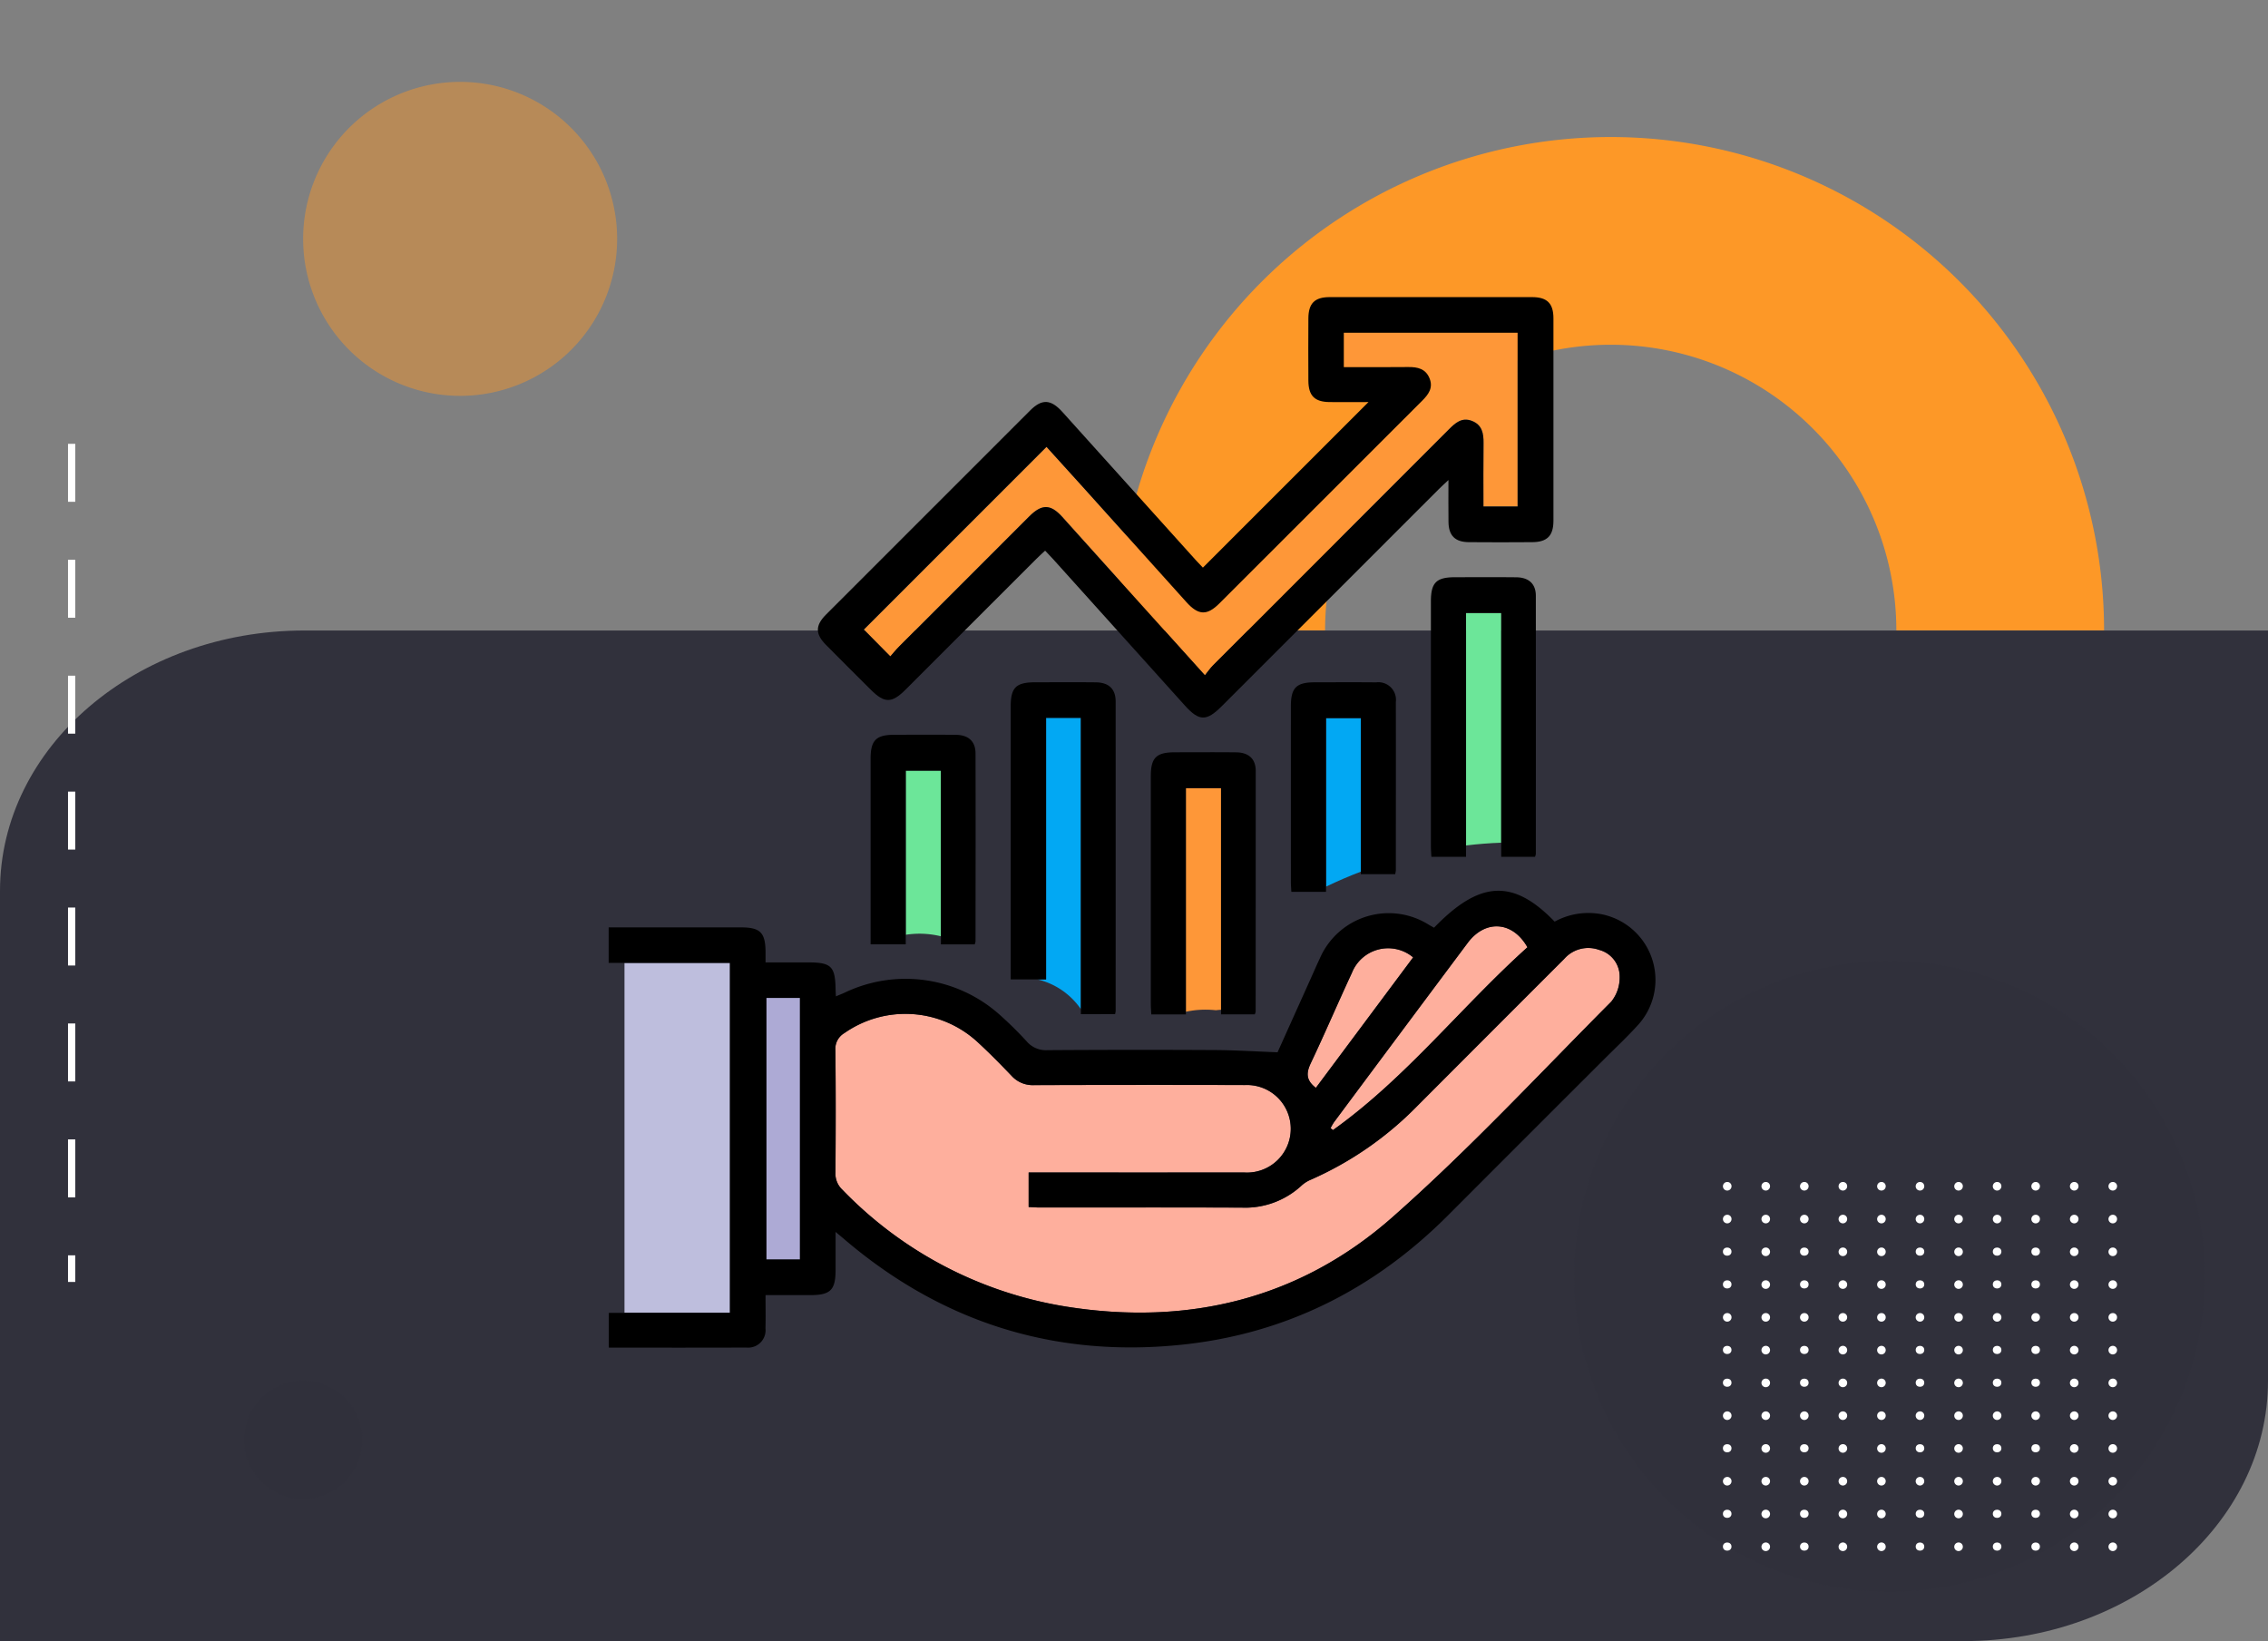 <svg xmlns="http://www.w3.org/2000/svg" xmlns:xlink="http://www.w3.org/1999/xlink" width="313" height="226.501" viewBox="0 0 313 226.501">
  <rect x="0" y="0" width="313" height="226.501" fill="#808080" stroke="none"/>
  <defs>
    <clipPath id="clip-path">
      <rect id="Rectángulo_34881" data-name="Rectángulo 34881" width="143" height="87" fill="#12263f"/>
    </clipPath>
    <clipPath id="clip-path-2">
      <rect id="Rectángulo_35043" data-name="Rectángulo 35043" width="144.456" height="144.995" fill="none"/>
    </clipPath>
  </defs>
  <g id="Grupo_157997" data-name="Grupo 157997" transform="translate(-959 -782)">
    <g id="Grupo_80197" data-name="Grupo 80197" transform="translate(959 782)">
      <g id="Enmascarar_grupo_63" data-name="Enmascarar grupo 63" transform="translate(151.248 0)" clip-path="url(#clip-path)">
        <path id="Trazado_151731" data-name="Trazado 151731" d="M68.087,107.506a39.419,39.419,0,1,1,39.419-39.419,39.463,39.463,0,0,1-39.419,39.419m0,28.668A68.087,68.087,0,1,0,0,68.087,68.087,68.087,0,0,0,68.087,136.174Z" transform="translate(2.954 18.913)" fill="#fd9827"/>
      </g>
      <path id="Trazado_151733" data-name="Trazado 151733" d="M313,0H42C18.8,0,0,16.091,0,35.939v103.54H271c23.2,0,42-16.091,42-35.939Z" transform="translate(0 87.021)" fill="#31313c"/>
      <g id="Grupo_78301" data-name="Grupo 78301" transform="translate(1.338 0.257)">
        <path id="Trazado_145968" data-name="Trazado 145968" d="M43.541,0A43.541,43.541,0,1,1,0,43.541,43.541,43.541,0,0,1,43.541,0Z" transform="translate(215.887 132.358)" fill="#31313c" opacity="0.444" style="mix-blend-mode: multiply;isolation: isolate"/>
        <path id="Trazado_145969" data-name="Trazado 145969" d="M21.667,0A21.667,21.667,0,1,1,0,21.667,21.667,21.667,0,0,1,21.667,0Z" transform="translate(40.497 11.044)" fill="#fd9827" opacity="0.444" style="mix-blend-mode: multiply;isolation: isolate"/>
        <rect id="Rectángulo_34812" data-name="Rectángulo 34812" width="309.662" height="222.853" transform="translate(0 0)" fill="none"/>
        <path id="Trazado_145971" data-name="Trazado 145971" d="M8.18,0A8.18,8.18,0,1,1,0,8.18,8.18,8.18,0,0,1,8.18,0Z" transform="translate(32.317 190.282)" fill="#31313c" opacity="0.444" style="mix-blend-mode: multiply;isolation: isolate"/>
        <g id="Grupo_78276" data-name="Grupo 78276" transform="translate(236.437 162.877)">
          <g id="Grupo_53306" data-name="Grupo 53306" transform="translate(0)">
            <path id="Trazado_99200" data-name="Trazado 99200" d="M415.4,50.789a.592.592,0,1,1-.592-.565A.579.579,0,0,1,415.4,50.789Z" transform="translate(-414.214 -50.224)" fill="#fff"/>
            <path id="Trazado_99201" data-name="Trazado 99201" d="M423.842,50.789a.592.592,0,1,1-.591-.565A.579.579,0,0,1,423.842,50.789Z" transform="translate(-417.339 -50.224)" fill="#fff"/>
            <path id="Trazado_99202" data-name="Trazado 99202" d="M432.288,50.789a.592.592,0,1,1-.591-.565A.579.579,0,0,1,432.288,50.789Z" transform="translate(-420.464 -50.224)" fill="#fff"/>
            <path id="Trazado_99203" data-name="Trazado 99203" d="M440.736,50.789a.592.592,0,1,1-.592-.565A.579.579,0,0,1,440.736,50.789Z" transform="translate(-423.59 -50.224)" fill="#fff"/>
            <path id="Trazado_99204" data-name="Trazado 99204" d="M449.181,50.789a.592.592,0,1,1-.591-.565A.579.579,0,0,1,449.181,50.789Z" transform="translate(-426.715 -50.224)" fill="#fff"/>
            <path id="Trazado_99205" data-name="Trazado 99205" d="M457.627,50.789a.592.592,0,1,1-.591-.565A.579.579,0,0,1,457.627,50.789Z" transform="translate(-429.84 -50.224)" fill="#fff"/>
            <path id="Trazado_99206" data-name="Trazado 99206" d="M466.075,50.789a.592.592,0,1,1-.592-.565A.579.579,0,0,1,466.075,50.789Z" transform="translate(-432.965 -50.224)" fill="#fff"/>
            <path id="Trazado_99207" data-name="Trazado 99207" d="M474.521,50.789a.592.592,0,1,1-.591-.565A.579.579,0,0,1,474.521,50.789Z" transform="translate(-436.09 -50.224)" fill="#fff"/>
            <path id="Trazado_99208" data-name="Trazado 99208" d="M482.966,50.789a.592.592,0,1,1-.591-.565A.579.579,0,0,1,482.966,50.789Z" transform="translate(-439.215 -50.224)" fill="#fff"/>
            <path id="Trazado_99209" data-name="Trazado 99209" d="M491.414,50.789a.592.592,0,1,1-.592-.565A.579.579,0,0,1,491.414,50.789Z" transform="translate(-442.341 -50.224)" fill="#fff"/>
            <path id="Trazado_99210" data-name="Trazado 99210" d="M499.86,50.789a.592.592,0,1,1-.592-.565A.579.579,0,0,1,499.86,50.789Z" transform="translate(-445.466 -50.224)" fill="#fff"/>
          </g>
          <g id="Grupo_53307" data-name="Grupo 53307" transform="translate(0 4.523)">
            <path id="Trazado_99211" data-name="Trazado 99211" d="M415.4,58.3a.592.592,0,1,1-.592-.565A.579.579,0,0,1,415.4,58.3Z" transform="translate(-414.214 -57.732)" fill="#fff"/>
            <path id="Trazado_99212" data-name="Trazado 99212" d="M423.842,58.3a.592.592,0,1,1-.591-.565A.579.579,0,0,1,423.842,58.3Z" transform="translate(-417.339 -57.732)" fill="#fff"/>
            <path id="Trazado_99213" data-name="Trazado 99213" d="M432.288,58.3a.592.592,0,1,1-.591-.565A.579.579,0,0,1,432.288,58.3Z" transform="translate(-420.464 -57.732)" fill="#fff"/>
            <path id="Trazado_99214" data-name="Trazado 99214" d="M440.736,58.3a.592.592,0,1,1-.592-.565A.579.579,0,0,1,440.736,58.3Z" transform="translate(-423.59 -57.732)" fill="#fff"/>
            <path id="Trazado_99215" data-name="Trazado 99215" d="M449.181,58.3a.592.592,0,1,1-.591-.565A.579.579,0,0,1,449.181,58.3Z" transform="translate(-426.715 -57.732)" fill="#fff"/>
            <path id="Trazado_99216" data-name="Trazado 99216" d="M457.627,58.3a.592.592,0,1,1-.591-.565A.579.579,0,0,1,457.627,58.3Z" transform="translate(-429.84 -57.732)" fill="#fff"/>
            <path id="Trazado_99217" data-name="Trazado 99217" d="M466.075,58.3a.592.592,0,1,1-.592-.565A.579.579,0,0,1,466.075,58.3Z" transform="translate(-432.965 -57.732)" fill="#fff"/>
            <path id="Trazado_99218" data-name="Trazado 99218" d="M474.521,58.3a.592.592,0,1,1-.591-.565A.579.579,0,0,1,474.521,58.3Z" transform="translate(-436.09 -57.732)" fill="#fff"/>
            <path id="Trazado_99219" data-name="Trazado 99219" d="M482.966,58.3a.592.592,0,1,1-.591-.565A.579.579,0,0,1,482.966,58.3Z" transform="translate(-439.215 -57.732)" fill="#fff"/>
            <path id="Trazado_99220" data-name="Trazado 99220" d="M491.414,58.3a.592.592,0,1,1-.592-.565A.579.579,0,0,1,491.414,58.3Z" transform="translate(-442.341 -57.732)" fill="#fff"/>
            <path id="Trazado_99221" data-name="Trazado 99221" d="M499.86,58.3a.592.592,0,1,1-.592-.565A.579.579,0,0,1,499.86,58.3Z" transform="translate(-445.466 -57.732)" fill="#fff"/>
          </g>
          <g id="Grupo_53308" data-name="Grupo 53308" transform="translate(0 9.047)">
            <ellipse id="Elipse_3955" data-name="Elipse 3955" cx="0.591" cy="0.565" rx="0.591" ry="0.565" transform="translate(0)" fill="#fff"/>
            <path id="Trazado_99222" data-name="Trazado 99222" d="M423.842,65.805a.592.592,0,1,1-.591-.565A.579.579,0,0,1,423.842,65.805Z" transform="translate(-417.339 -65.24)" fill="#fff"/>
            <ellipse id="Elipse_3956" data-name="Elipse 3956" cx="0.591" cy="0.565" rx="0.591" ry="0.565" transform="translate(10.642)" fill="#fff"/>
            <path id="Trazado_99223" data-name="Trazado 99223" d="M440.736,65.805a.592.592,0,1,1-.592-.565A.579.579,0,0,1,440.736,65.805Z" transform="translate(-423.589 -65.24)" fill="#fff"/>
            <path id="Trazado_99224" data-name="Trazado 99224" d="M449.181,65.805a.592.592,0,1,1-.591-.565A.579.579,0,0,1,449.181,65.805Z" transform="translate(-426.715 -65.24)" fill="#fff"/>
            <ellipse id="Elipse_3957" data-name="Elipse 3957" cx="0.591" cy="0.565" rx="0.591" ry="0.565" transform="translate(26.606)" fill="#fff"/>
            <path id="Trazado_99225" data-name="Trazado 99225" d="M466.075,65.805a.592.592,0,1,1-.592-.565A.58.58,0,0,1,466.075,65.805Z" transform="translate(-432.965 -65.24)" fill="#fff"/>
            <ellipse id="Elipse_3958" data-name="Elipse 3958" cx="0.591" cy="0.565" rx="0.591" ry="0.565" transform="translate(37.248)" fill="#fff"/>
            <ellipse id="Elipse_3959" data-name="Elipse 3959" cx="0.591" cy="0.565" rx="0.591" ry="0.565" transform="translate(42.569)" fill="#fff"/>
            <path id="Trazado_99226" data-name="Trazado 99226" d="M491.414,65.805a.592.592,0,1,1-.592-.565A.58.58,0,0,1,491.414,65.805Z" transform="translate(-442.341 -65.24)" fill="#fff"/>
            <path id="Trazado_99227" data-name="Trazado 99227" d="M499.86,65.805a.592.592,0,1,1-.592-.565A.579.579,0,0,1,499.86,65.805Z" transform="translate(-445.466 -65.24)" fill="#fff"/>
          </g>
          <g id="Grupo_53309" data-name="Grupo 53309" transform="translate(0 13.57)">
            <ellipse id="Elipse_3960" data-name="Elipse 3960" cx="0.591" cy="0.565" rx="0.591" ry="0.565" transform="translate(0 0)" fill="#fff"/>
            <path id="Trazado_99228" data-name="Trazado 99228" d="M423.842,73.313a.592.592,0,1,1-.591-.566A.578.578,0,0,1,423.842,73.313Z" transform="translate(-417.339 -72.747)" fill="#fff"/>
            <ellipse id="Elipse_3961" data-name="Elipse 3961" cx="0.591" cy="0.565" rx="0.591" ry="0.565" transform="translate(10.642 0)" fill="#fff"/>
            <path id="Trazado_99229" data-name="Trazado 99229" d="M440.736,73.313a.592.592,0,1,1-.592-.566A.579.579,0,0,1,440.736,73.313Z" transform="translate(-423.589 -72.747)" fill="#fff"/>
            <path id="Trazado_99230" data-name="Trazado 99230" d="M449.181,73.313a.592.592,0,1,1-.591-.566A.579.579,0,0,1,449.181,73.313Z" transform="translate(-426.715 -72.747)" fill="#fff"/>
            <ellipse id="Elipse_3962" data-name="Elipse 3962" cx="0.591" cy="0.565" rx="0.591" ry="0.565" transform="translate(26.606 0)" fill="#fff"/>
            <path id="Trazado_99231" data-name="Trazado 99231" d="M466.075,73.313a.592.592,0,1,1-.592-.566A.579.579,0,0,1,466.075,73.313Z" transform="translate(-432.965 -72.747)" fill="#fff"/>
            <ellipse id="Elipse_3963" data-name="Elipse 3963" cx="0.591" cy="0.565" rx="0.591" ry="0.565" transform="translate(37.248 0)" fill="#fff"/>
            <ellipse id="Elipse_3964" data-name="Elipse 3964" cx="0.591" cy="0.565" rx="0.591" ry="0.565" transform="translate(42.569 0)" fill="#fff"/>
            <path id="Trazado_99232" data-name="Trazado 99232" d="M491.414,73.313a.592.592,0,1,1-.592-.566A.579.579,0,0,1,491.414,73.313Z" transform="translate(-442.341 -72.747)" fill="#fff"/>
            <path id="Trazado_99233" data-name="Trazado 99233" d="M499.86,73.313a.592.592,0,1,1-.592-.566A.579.579,0,0,1,499.86,73.313Z" transform="translate(-445.466 -72.747)" fill="#fff"/>
          </g>
          <g id="Grupo_53310" data-name="Grupo 53310" transform="translate(0 18.093)">
            <path id="Trazado_99234" data-name="Trazado 99234" d="M415.4,80.821a.592.592,0,1,1-.592-.566A.579.579,0,0,1,415.4,80.821Z" transform="translate(-414.214 -80.255)" fill="#fff"/>
            <path id="Trazado_99235" data-name="Trazado 99235" d="M423.842,80.821a.592.592,0,1,1-.591-.566A.578.578,0,0,1,423.842,80.821Z" transform="translate(-417.339 -80.255)" fill="#fff"/>
            <path id="Trazado_99236" data-name="Trazado 99236" d="M432.288,80.821a.592.592,0,1,1-.591-.566A.578.578,0,0,1,432.288,80.821Z" transform="translate(-420.464 -80.255)" fill="#fff"/>
            <path id="Trazado_99237" data-name="Trazado 99237" d="M440.736,80.821a.592.592,0,1,1-.592-.566A.579.579,0,0,1,440.736,80.821Z" transform="translate(-423.59 -80.255)" fill="#fff"/>
            <path id="Trazado_99238" data-name="Trazado 99238" d="M449.181,80.821a.592.592,0,1,1-.591-.566A.579.579,0,0,1,449.181,80.821Z" transform="translate(-426.715 -80.255)" fill="#fff"/>
            <path id="Trazado_99239" data-name="Trazado 99239" d="M457.627,80.821a.592.592,0,1,1-.591-.566A.578.578,0,0,1,457.627,80.821Z" transform="translate(-429.84 -80.255)" fill="#fff"/>
            <path id="Trazado_99240" data-name="Trazado 99240" d="M466.075,80.821a.592.592,0,1,1-.592-.566A.579.579,0,0,1,466.075,80.821Z" transform="translate(-432.965 -80.255)" fill="#fff"/>
            <path id="Trazado_99241" data-name="Trazado 99241" d="M474.521,80.821a.592.592,0,1,1-.591-.566A.578.578,0,0,1,474.521,80.821Z" transform="translate(-436.09 -80.255)" fill="#fff"/>
            <path id="Trazado_99242" data-name="Trazado 99242" d="M482.966,80.821a.592.592,0,1,1-.591-.566A.579.579,0,0,1,482.966,80.821Z" transform="translate(-439.215 -80.255)" fill="#fff"/>
            <path id="Trazado_99243" data-name="Trazado 99243" d="M491.414,80.821a.592.592,0,1,1-.592-.566A.579.579,0,0,1,491.414,80.821Z" transform="translate(-442.341 -80.255)" fill="#fff"/>
            <path id="Trazado_99244" data-name="Trazado 99244" d="M499.86,80.821a.592.592,0,1,1-.592-.566A.579.579,0,0,1,499.86,80.821Z" transform="translate(-445.466 -80.255)" fill="#fff"/>
          </g>
          <g id="Grupo_53311" data-name="Grupo 53311" transform="translate(0 22.616)">
            <ellipse id="Elipse_3965" data-name="Elipse 3965" cx="0.591" cy="0.565" rx="0.591" ry="0.565" transform="translate(0 0)" fill="#fff"/>
            <path id="Trazado_99245" data-name="Trazado 99245" d="M423.842,88.329a.592.592,0,1,1-.591-.566A.578.578,0,0,1,423.842,88.329Z" transform="translate(-417.339 -87.763)" fill="#fff"/>
            <ellipse id="Elipse_3966" data-name="Elipse 3966" cx="0.591" cy="0.565" rx="0.591" ry="0.565" transform="translate(10.642 0)" fill="#fff"/>
            <path id="Trazado_99246" data-name="Trazado 99246" d="M440.736,88.329a.592.592,0,1,1-.592-.566A.579.579,0,0,1,440.736,88.329Z" transform="translate(-423.589 -87.763)" fill="#fff"/>
            <path id="Trazado_99247" data-name="Trazado 99247" d="M449.181,88.329a.592.592,0,1,1-.591-.566A.579.579,0,0,1,449.181,88.329Z" transform="translate(-426.715 -87.763)" fill="#fff"/>
            <ellipse id="Elipse_3967" data-name="Elipse 3967" cx="0.591" cy="0.565" rx="0.591" ry="0.565" transform="translate(26.606 0)" fill="#fff"/>
            <path id="Trazado_99248" data-name="Trazado 99248" d="M466.075,88.329a.592.592,0,1,1-.592-.566A.579.579,0,0,1,466.075,88.329Z" transform="translate(-432.965 -87.763)" fill="#fff"/>
            <ellipse id="Elipse_3968" data-name="Elipse 3968" cx="0.591" cy="0.565" rx="0.591" ry="0.565" transform="translate(37.248 0)" fill="#fff"/>
            <ellipse id="Elipse_3969" data-name="Elipse 3969" cx="0.591" cy="0.565" rx="0.591" ry="0.565" transform="translate(42.569 0)" fill="#fff"/>
            <path id="Trazado_99249" data-name="Trazado 99249" d="M491.414,88.329a.592.592,0,1,1-.592-.566A.579.579,0,0,1,491.414,88.329Z" transform="translate(-442.341 -87.763)" fill="#fff"/>
            <path id="Trazado_99250" data-name="Trazado 99250" d="M499.86,88.329a.592.592,0,1,1-.592-.566A.579.579,0,0,1,499.86,88.329Z" transform="translate(-445.466 -87.763)" fill="#fff"/>
          </g>
          <g id="Grupo_53312" data-name="Grupo 53312" transform="translate(0 27.14)">
            <ellipse id="Elipse_3970" data-name="Elipse 3970" cx="0.591" cy="0.565" rx="0.591" ry="0.565" transform="translate(0)" fill="#fff"/>
            <path id="Trazado_99251" data-name="Trazado 99251" d="M423.842,95.836a.592.592,0,1,1-.591-.565A.579.579,0,0,1,423.842,95.836Z" transform="translate(-417.339 -95.271)" fill="#fff"/>
            <ellipse id="Elipse_3971" data-name="Elipse 3971" cx="0.591" cy="0.565" rx="0.591" ry="0.565" transform="translate(10.642)" fill="#fff"/>
            <path id="Trazado_99252" data-name="Trazado 99252" d="M440.736,95.836a.592.592,0,1,1-.592-.565A.579.579,0,0,1,440.736,95.836Z" transform="translate(-423.589 -95.271)" fill="#fff"/>
            <path id="Trazado_99253" data-name="Trazado 99253" d="M449.181,95.836a.592.592,0,1,1-.591-.565A.579.579,0,0,1,449.181,95.836Z" transform="translate(-426.715 -95.271)" fill="#fff"/>
            <ellipse id="Elipse_3972" data-name="Elipse 3972" cx="0.591" cy="0.565" rx="0.591" ry="0.565" transform="translate(26.606)" fill="#fff"/>
            <path id="Trazado_99254" data-name="Trazado 99254" d="M466.075,95.836a.592.592,0,1,1-.592-.565A.579.579,0,0,1,466.075,95.836Z" transform="translate(-432.965 -95.271)" fill="#fff"/>
            <ellipse id="Elipse_3973" data-name="Elipse 3973" cx="0.591" cy="0.565" rx="0.591" ry="0.565" transform="translate(37.248)" fill="#fff"/>
            <ellipse id="Elipse_3974" data-name="Elipse 3974" cx="0.591" cy="0.565" rx="0.591" ry="0.565" transform="translate(42.569)" fill="#fff"/>
            <path id="Trazado_99255" data-name="Trazado 99255" d="M491.414,95.836a.592.592,0,1,1-.592-.565A.579.579,0,0,1,491.414,95.836Z" transform="translate(-442.341 -95.271)" fill="#fff"/>
            <path id="Trazado_99256" data-name="Trazado 99256" d="M499.86,95.836a.592.592,0,1,1-.592-.565A.579.579,0,0,1,499.86,95.836Z" transform="translate(-445.466 -95.271)" fill="#fff"/>
          </g>
          <g id="Grupo_53313" data-name="Grupo 53313" transform="translate(0 31.663)">
            <path id="Trazado_99257" data-name="Trazado 99257" d="M415.4,103.344a.592.592,0,1,1-.592-.565A.579.579,0,0,1,415.4,103.344Z" transform="translate(-414.214 -102.779)" fill="#fff"/>
            <path id="Trazado_99258" data-name="Trazado 99258" d="M423.842,103.344a.592.592,0,1,1-.591-.565A.579.579,0,0,1,423.842,103.344Z" transform="translate(-417.339 -102.779)" fill="#fff"/>
            <path id="Trazado_99259" data-name="Trazado 99259" d="M432.288,103.344a.592.592,0,1,1-.591-.565A.579.579,0,0,1,432.288,103.344Z" transform="translate(-420.464 -102.779)" fill="#fff"/>
            <path id="Trazado_99260" data-name="Trazado 99260" d="M440.736,103.344a.592.592,0,1,1-.592-.565A.579.579,0,0,1,440.736,103.344Z" transform="translate(-423.59 -102.779)" fill="#fff"/>
            <path id="Trazado_99261" data-name="Trazado 99261" d="M449.181,103.344a.592.592,0,1,1-.591-.565A.579.579,0,0,1,449.181,103.344Z" transform="translate(-426.715 -102.779)" fill="#fff"/>
            <path id="Trazado_99262" data-name="Trazado 99262" d="M457.627,103.344a.592.592,0,1,1-.591-.565A.579.579,0,0,1,457.627,103.344Z" transform="translate(-429.84 -102.779)" fill="#fff"/>
            <path id="Trazado_99263" data-name="Trazado 99263" d="M466.075,103.344a.592.592,0,1,1-.592-.565A.579.579,0,0,1,466.075,103.344Z" transform="translate(-432.965 -102.779)" fill="#fff"/>
            <path id="Trazado_99264" data-name="Trazado 99264" d="M474.521,103.344a.592.592,0,1,1-.591-.565A.579.579,0,0,1,474.521,103.344Z" transform="translate(-436.09 -102.779)" fill="#fff"/>
            <path id="Trazado_99265" data-name="Trazado 99265" d="M482.966,103.344a.592.592,0,1,1-.591-.565A.579.579,0,0,1,482.966,103.344Z" transform="translate(-439.215 -102.779)" fill="#fff"/>
            <path id="Trazado_99266" data-name="Trazado 99266" d="M491.414,103.344a.592.592,0,1,1-.592-.565A.579.579,0,0,1,491.414,103.344Z" transform="translate(-442.341 -102.779)" fill="#fff"/>
            <path id="Trazado_99267" data-name="Trazado 99267" d="M499.86,103.344a.592.592,0,1,1-.592-.565A.579.579,0,0,1,499.86,103.344Z" transform="translate(-445.466 -102.779)" fill="#fff"/>
          </g>
          <g id="Grupo_53314" data-name="Grupo 53314" transform="translate(0 36.187)">
            <ellipse id="Elipse_3975" data-name="Elipse 3975" cx="0.591" cy="0.565" rx="0.591" ry="0.565" transform="translate(0)" fill="#fff"/>
            <path id="Trazado_99268" data-name="Trazado 99268" d="M423.842,110.852a.592.592,0,1,1-.591-.565A.579.579,0,0,1,423.842,110.852Z" transform="translate(-417.339 -110.287)" fill="#fff"/>
            <ellipse id="Elipse_3976" data-name="Elipse 3976" cx="0.591" cy="0.565" rx="0.591" ry="0.565" transform="translate(10.642)" fill="#fff"/>
            <path id="Trazado_99269" data-name="Trazado 99269" d="M440.736,110.852a.592.592,0,1,1-.592-.565A.579.579,0,0,1,440.736,110.852Z" transform="translate(-423.589 -110.287)" fill="#fff"/>
            <path id="Trazado_99270" data-name="Trazado 99270" d="M449.181,110.852a.592.592,0,1,1-.591-.565A.579.579,0,0,1,449.181,110.852Z" transform="translate(-426.715 -110.287)" fill="#fff"/>
            <ellipse id="Elipse_3977" data-name="Elipse 3977" cx="0.591" cy="0.565" rx="0.591" ry="0.565" transform="translate(26.606)" fill="#fff"/>
            <path id="Trazado_99271" data-name="Trazado 99271" d="M466.075,110.852a.592.592,0,1,1-.592-.565A.58.58,0,0,1,466.075,110.852Z" transform="translate(-432.965 -110.287)" fill="#fff"/>
            <ellipse id="Elipse_3978" data-name="Elipse 3978" cx="0.591" cy="0.565" rx="0.591" ry="0.565" transform="translate(37.248)" fill="#fff"/>
            <ellipse id="Elipse_3979" data-name="Elipse 3979" cx="0.591" cy="0.565" rx="0.591" ry="0.565" transform="translate(42.569)" fill="#fff"/>
            <path id="Trazado_99272" data-name="Trazado 99272" d="M491.414,110.852a.592.592,0,1,1-.592-.565A.58.58,0,0,1,491.414,110.852Z" transform="translate(-442.341 -110.287)" fill="#fff"/>
            <path id="Trazado_99273" data-name="Trazado 99273" d="M499.86,110.852a.592.592,0,1,1-.592-.565A.579.579,0,0,1,499.86,110.852Z" transform="translate(-445.466 -110.287)" fill="#fff"/>
          </g>
          <g id="Grupo_53315" data-name="Grupo 53315" transform="translate(0 40.709)">
            <path id="Trazado_99274" data-name="Trazado 99274" d="M415.4,118.36a.592.592,0,1,1-.592-.566A.579.579,0,0,1,415.4,118.36Z" transform="translate(-414.214 -117.794)" fill="#fff"/>
            <path id="Trazado_99275" data-name="Trazado 99275" d="M423.842,118.36a.592.592,0,1,1-.591-.566A.579.579,0,0,1,423.842,118.36Z" transform="translate(-417.339 -117.794)" fill="#fff"/>
            <path id="Trazado_99276" data-name="Trazado 99276" d="M432.288,118.36a.592.592,0,1,1-.591-.566A.579.579,0,0,1,432.288,118.36Z" transform="translate(-420.464 -117.794)" fill="#fff"/>
            <path id="Trazado_99277" data-name="Trazado 99277" d="M440.736,118.36a.592.592,0,1,1-.592-.566A.579.579,0,0,1,440.736,118.36Z" transform="translate(-423.59 -117.794)" fill="#fff"/>
            <path id="Trazado_99278" data-name="Trazado 99278" d="M449.181,118.36a.592.592,0,1,1-.591-.566A.579.579,0,0,1,449.181,118.36Z" transform="translate(-426.715 -117.794)" fill="#fff"/>
            <path id="Trazado_99279" data-name="Trazado 99279" d="M457.627,118.36a.592.592,0,1,1-.591-.566A.579.579,0,0,1,457.627,118.36Z" transform="translate(-429.84 -117.794)" fill="#fff"/>
            <path id="Trazado_99280" data-name="Trazado 99280" d="M466.075,118.36a.592.592,0,1,1-.592-.566A.58.58,0,0,1,466.075,118.36Z" transform="translate(-432.965 -117.794)" fill="#fff"/>
            <path id="Trazado_99281" data-name="Trazado 99281" d="M474.521,118.36a.592.592,0,1,1-.591-.566A.579.579,0,0,1,474.521,118.36Z" transform="translate(-436.09 -117.794)" fill="#fff"/>
            <path id="Trazado_99282" data-name="Trazado 99282" d="M482.966,118.36a.592.592,0,1,1-.591-.566A.579.579,0,0,1,482.966,118.36Z" transform="translate(-439.215 -117.794)" fill="#fff"/>
            <path id="Trazado_99283" data-name="Trazado 99283" d="M491.414,118.36a.592.592,0,1,1-.592-.566A.58.58,0,0,1,491.414,118.36Z" transform="translate(-442.341 -117.794)" fill="#fff"/>
            <path id="Trazado_99284" data-name="Trazado 99284" d="M499.86,118.36a.592.592,0,1,1-.592-.566A.579.579,0,0,1,499.86,118.36Z" transform="translate(-445.466 -117.794)" fill="#fff"/>
          </g>
          <g id="Grupo_53316" data-name="Grupo 53316" transform="translate(0 45.233)">
            <ellipse id="Elipse_3980" data-name="Elipse 3980" cx="0.591" cy="0.565" rx="0.591" ry="0.565" transform="translate(0 0)" fill="#fff"/>
            <path id="Trazado_99285" data-name="Trazado 99285" d="M423.842,125.868a.592.592,0,1,1-.591-.566A.578.578,0,0,1,423.842,125.868Z" transform="translate(-417.339 -125.302)" fill="#fff"/>
            <ellipse id="Elipse_3981" data-name="Elipse 3981" cx="0.591" cy="0.565" rx="0.591" ry="0.565" transform="translate(10.642 0)" fill="#fff"/>
            <path id="Trazado_99286" data-name="Trazado 99286" d="M440.736,125.868a.592.592,0,1,1-.592-.566A.579.579,0,0,1,440.736,125.868Z" transform="translate(-423.589 -125.302)" fill="#fff"/>
            <path id="Trazado_99287" data-name="Trazado 99287" d="M449.181,125.868a.592.592,0,1,1-.591-.566A.579.579,0,0,1,449.181,125.868Z" transform="translate(-426.715 -125.302)" fill="#fff"/>
            <ellipse id="Elipse_3982" data-name="Elipse 3982" cx="0.591" cy="0.565" rx="0.591" ry="0.565" transform="translate(26.606 0)" fill="#fff"/>
            <path id="Trazado_99288" data-name="Trazado 99288" d="M466.075,125.868a.592.592,0,1,1-.592-.566A.579.579,0,0,1,466.075,125.868Z" transform="translate(-432.965 -125.302)" fill="#fff"/>
            <ellipse id="Elipse_3983" data-name="Elipse 3983" cx="0.591" cy="0.565" rx="0.591" ry="0.565" transform="translate(37.248 0)" fill="#fff"/>
            <ellipse id="Elipse_3984" data-name="Elipse 3984" cx="0.591" cy="0.565" rx="0.591" ry="0.565" transform="translate(42.569 0)" fill="#fff"/>
            <path id="Trazado_99289" data-name="Trazado 99289" d="M491.414,125.868a.592.592,0,1,1-.592-.566A.579.579,0,0,1,491.414,125.868Z" transform="translate(-442.341 -125.302)" fill="#fff"/>
            <path id="Trazado_99290" data-name="Trazado 99290" d="M499.86,125.868a.592.592,0,1,1-.592-.566A.579.579,0,0,1,499.86,125.868Z" transform="translate(-445.466 -125.302)" fill="#fff"/>
          </g>
          <g id="Grupo_53317" data-name="Grupo 53317" transform="translate(0 49.757)">
            <ellipse id="Elipse_3985" data-name="Elipse 3985" cx="0.591" cy="0.565" rx="0.591" ry="0.565" transform="translate(0 0)" fill="#fff"/>
            <path id="Trazado_99291" data-name="Trazado 99291" d="M423.842,133.376a.592.592,0,1,1-.591-.566A.578.578,0,0,1,423.842,133.376Z" transform="translate(-417.339 -132.81)" fill="#fff"/>
            <ellipse id="Elipse_3986" data-name="Elipse 3986" cx="0.591" cy="0.565" rx="0.591" ry="0.565" transform="translate(10.642 0)" fill="#fff"/>
            <path id="Trazado_99292" data-name="Trazado 99292" d="M440.736,133.376a.592.592,0,1,1-.592-.566A.579.579,0,0,1,440.736,133.376Z" transform="translate(-423.589 -132.81)" fill="#fff"/>
            <path id="Trazado_99293" data-name="Trazado 99293" d="M449.181,133.376a.592.592,0,1,1-.591-.566A.579.579,0,0,1,449.181,133.376Z" transform="translate(-426.715 -132.81)" fill="#fff"/>
            <ellipse id="Elipse_3987" data-name="Elipse 3987" cx="0.591" cy="0.565" rx="0.591" ry="0.565" transform="translate(26.606 0)" fill="#fff"/>
            <path id="Trazado_99294" data-name="Trazado 99294" d="M466.075,133.376a.592.592,0,1,1-.592-.566A.579.579,0,0,1,466.075,133.376Z" transform="translate(-432.965 -132.81)" fill="#fff"/>
            <ellipse id="Elipse_3988" data-name="Elipse 3988" cx="0.591" cy="0.565" rx="0.591" ry="0.565" transform="translate(37.248 0)" fill="#fff"/>
            <ellipse id="Elipse_3989" data-name="Elipse 3989" cx="0.591" cy="0.565" rx="0.591" ry="0.565" transform="translate(42.569 0)" fill="#fff"/>
            <path id="Trazado_99295" data-name="Trazado 99295" d="M491.414,133.376a.592.592,0,1,1-.592-.566A.579.579,0,0,1,491.414,133.376Z" transform="translate(-442.341 -132.81)" fill="#fff"/>
            <path id="Trazado_99296" data-name="Trazado 99296" d="M499.86,133.376a.592.592,0,1,1-.592-.566A.579.579,0,0,1,499.86,133.376Z" transform="translate(-445.466 -132.81)" fill="#fff"/>
          </g>
        </g>
        <line id="Línea_138" data-name="Línea 138" y2="115.674" transform="translate(8.548 61)" fill="none" stroke="#fff" stroke-width="1" stroke-dasharray="8"/>
      </g>
    </g>
    <g id="Grupo_157996" data-name="Grupo 157996" transform="translate(1043 823)">
      <g id="Grupo_157995" data-name="Grupo 157995" clip-path="url(#clip-path-2)">
        <path id="Trazado_151781" data-name="Trazado 151781" d="M40.11,48.211q8.961-8.977,17.936-17.94c1.742-1.739,2.947-1.718,4.564.074q4.25,4.709,8.481,9.43c3.665,4.072,7.333,8.141,11.2,12.43.427-.529.737-.992,1.123-1.379q16.272-16.293,32.553-32.577c.889-.89,1.787-1.694,3.163-1.164,1.425.548,1.629,1.735,1.612,3.085-.038,2.9-.011,5.806-.011,8.727h4.711V4.922H101.457V9.669c3.062,0,5.976.024,8.889-.011,1.307-.016,2.42.238,2.952,1.583.51,1.293-.159,2.2-1.025,3.064q-14,13.977-27.981,27.969c-1.72,1.718-2.9,1.663-4.558-.173q-7.175-7.967-14.339-15.94c-1.706-1.894-3.422-3.779-4.968-5.485Q47.637,33.469,35.213,45.892l3.66,3.705c.366-.413.777-.925,1.237-1.386" fill="#fe9738"/>
        <rect id="Rectángulo_35041" data-name="Rectángulo 35041" width="4.645" height="36.109" transform="translate(21.759 96.729)" fill="#adaad5"/>
        <path id="Trazado_151782" data-name="Trazado 151782" d="M136.68,90.1a4.408,4.408,0,0,0-4.819,1.26q-10.131,10.157-20.279,20.3a47.086,47.086,0,0,1-14.673,10.159,4.462,4.462,0,0,0-1.263.791,11.436,11.436,0,0,1-8.261,3.065c-9.312-.037-18.623-.012-27.935-.016-.485,0-.971-.044-1.49-.069v-4.761h1.819q13.968,0,27.936,0a6.044,6.044,0,1,0,.122-12.071q-14.572-.034-29.143.011a3.928,3.928,0,0,1-3.076-1.271c-1.565-1.636-3.155-3.255-4.826-4.782a14.692,14.692,0,0,0-18.267-1.124,2.51,2.51,0,0,0-1.237,2.333c.063,5.637.049,11.275.01,16.912a3.031,3.031,0,0,0,.959,2.374,54.983,54.983,0,0,0,30.89,16.127c16.846,2.682,32.249-1.073,45.025-12.346,10.587-9.341,20.239-19.744,30.215-29.767a5.336,5.336,0,0,0,1.139-3.421,3.8,3.8,0,0,0-2.846-3.7" fill="#feaf9d"/>
        <path id="Trazado_151783" data-name="Trazado 151783" d="M99.631,114.7l.329.271c10.078-7.183,17.689-17,26.84-25.233-2.066-3.64-5.829-3.831-8.236-.615Q109.3,101.5,100.087,113.907a7.164,7.164,0,0,0-.456.8" fill="#feaf9d"/>
        <rect id="Rectángulo_35042" data-name="Rectángulo 35042" width="14.554" height="48.297" transform="translate(2.184 91.895)" fill="#bebedd"/>
        <path id="Trazado_151784" data-name="Trazado 151784" d="M41,88.014a12.92,12.92,0,0,1,1.875-.147,12.483,12.483,0,0,1,2.978.357V65.36H41Z" fill="#6ce699"/>
        <path id="Trazado_151785" data-name="Trazado 151785" d="M84.513,67.773H79.66V98.64a12.674,12.674,0,0,1,2.713-.288,13.2,13.2,0,0,1,1.415.077c.243-.019.474-.056.725-.062Z" fill="#fe9738"/>
        <path id="Trazado_151786" data-name="Trazado 151786" d="M99,81.368q2.348-1.125,4.8-2.065V58.11H99Z" fill="#02a8f3"/>
        <path id="Trazado_151787" data-name="Trazado 151787" d="M118.33,75.688q2.422-.294,4.853-.38v-31.7H118.33Z" fill="#6ce699"/>
        <path id="Trazado_151788" data-name="Trazado 151788" d="M60.368,94.171H59.159a10.091,10.091,0,0,1,6.009,4.107v-40.2h-4.8Z" fill="#02a8f3"/>
        <path id="Trazado_151789" data-name="Trazado 151789" d="M97.6,109.142q6.744-9.046,13.423-18.009a5.376,5.376,0,0,0-8.448,2.131c-1.928,4.14-3.721,8.344-5.677,12.47-.616,1.3-.709,2.324.7,3.408" fill="#feaf9d"/>
        <path id="Trazado_151790" data-name="Trazado 151790" d="M137.656,85.325a9.653,9.653,0,0,0-7.105.878c-5.719-5.929-10.341-5.692-16.641.837-.235-.133-.492-.271-.742-.418a10.361,10.361,0,0,0-15.009,4.625c-.431.908-.829,1.832-1.241,2.749l-4.606,10.238c-3.058-.114-5.854-.293-8.651-.308q-11.553-.063-23.106.015a3.49,3.49,0,0,1-2.875-1.224,51.431,51.431,0,0,0-3.765-3.706,19.478,19.478,0,0,0-21.282-3.038c-.386.183-.786.335-1.27.54-.021-.416-.04-.665-.044-.913-.047-3.227-.592-3.77-3.784-3.771H21.652c0-.618,0-1.018,0-1.417-.018-2.7-.723-3.413-3.383-3.415q-5.664,0-11.326,0H0v4.9H16.738v48.3H.022v4.8c6.409,0,12.7.016,18.99-.011a2.4,2.4,0,0,0,2.63-2.638c.037-1.493.008-2.988.008-4.6,2.175,0,4.178,0,6.181,0,2.779,0,3.483-.7,3.486-3.465,0-1.662,0-3.325,0-5.256.569.476.84.7,1.106.926,13.476,11.543,29.093,16.483,46.7,14.637,14.323-1.5,26.537-7.654,36.712-17.848q10.724-10.742,21.463-21.465c1.566-1.567,3.186-3.084,4.677-4.72a9.242,9.242,0,0,0-4.315-15.226M26.4,132.837H21.759V96.728H26.4Zm92.16-43.712c2.407-3.216,6.17-3.025,8.237.615-9.152,8.23-16.763,18.051-26.841,25.233l-.329-.27a7.509,7.509,0,0,1,.456-.8q9.231-12.4,18.477-24.781M96.9,105.734c1.956-4.126,3.748-8.33,5.676-12.47a5.375,5.375,0,0,1,8.448-2.13L97.6,109.142c-1.41-1.084-1.318-2.106-.7-3.408m41.486-8.515c-9.976,10.023-19.627,20.427-30.214,29.768C95.4,138.259,79.994,142.015,63.147,139.332a54.98,54.98,0,0,1-30.889-16.127,3.024,3.024,0,0,1-.959-2.374c.039-5.637.053-11.275-.011-16.912a2.511,2.511,0,0,1,1.238-2.333,14.69,14.69,0,0,1,18.266,1.125c1.671,1.526,3.262,3.145,4.826,4.781a3.925,3.925,0,0,0,3.076,1.271q14.571-.049,29.143-.011a6.044,6.044,0,1,1-.122,12.071q-13.968.015-27.935,0H57.96v4.761c.52.025,1.005.069,1.49.069,9.312,0,18.624-.021,27.936.016a11.439,11.439,0,0,0,8.261-3.064,4.427,4.427,0,0,1,1.262-.791,47.066,47.066,0,0,0,14.673-10.16q10.121-10.167,20.279-20.3a4.409,4.409,0,0,1,4.819-1.26,3.8,3.8,0,0,1,2.847,3.7,5.331,5.331,0,0,1-1.14,3.421"/>
        <path id="Trazado_151791" data-name="Trazado 151791" d="M36.166,54.184c1.9,1.9,2.9,1.9,4.808,0Q50,45.168,59.017,36.145c.379-.379.779-.738,1.215-1.15.411.436.76.791,1.093,1.161q9.092,10.1,18.18,20.2c1.974,2.195,2.987,2.227,5.082.133q15-15,30-30c.358-.358.737-.7,1.309-1.233,0,2.18-.021,3.99.006,5.8.027,1.871.915,2.755,2.8,2.771q4.378.036,8.757,0c2.06-.012,2.925-.878,2.927-2.956q.017-13.965,0-27.929c0-2.07-.871-2.934-2.944-2.936q-13.965-.015-27.93,0c-2.079,0-2.935.862-2.947,2.931q-.025,4.3,0,8.6c.011,2.078.864,2.935,2.927,2.954,1.785.018,3.569,0,5.37,0L82.008,37.342c-.217-.228-.567-.579-.9-.947Q71.867,26.13,62.626,15.864c-1.6-1.772-2.825-1.842-4.455-.215q-14.1,14.082-28.182,28.182c-1.488,1.49-1.482,2.669-.012,4.159,2.049,2.078,4.123,4.132,6.189,6.194M60.427,20.677c1.545,1.706,3.262,3.59,4.967,5.485q7.173,7.966,14.339,15.94c1.653,1.836,2.839,1.89,4.559.172q14-13.98,27.981-27.969c.865-.864,1.534-1.771,1.024-3.063-.532-1.346-1.644-1.6-2.952-1.584-2.913.036-5.827.011-8.889.011V4.922h23.983V28.9h-4.712c0-2.921-.026-5.824.012-8.726.017-1.351-.187-2.537-1.613-3.086-1.376-.529-2.274.275-3.162,1.164Q99.692,34.543,83.41,50.827c-.385.386-.7.849-1.123,1.379-3.863-4.289-7.531-8.359-11.2-12.43q-4.242-4.715-8.481-9.43c-1.618-1.793-2.823-1.814-4.564-.074Q49.07,39.235,40.11,48.212c-.461.461-.871.973-1.238,1.386l-3.659-3.7L60.427,20.677"/>
        <path id="Trazado_151792" data-name="Trazado 151792" d="M69.887,98.968a2.613,2.613,0,0,0,.081-.4q.007-21.368,0-42.735c0-1.758-.952-2.643-2.76-2.66-2.768-.026-5.536-.009-8.305-.007-2.694,0-3.421.716-3.421,3.372q0,18.045,0,36.091v1.542h4.885v-36.1h4.8v40.9Z"/>
        <path id="Trazado_151793" data-name="Trazado 151793" d="M127.839,77.259a1.862,1.862,0,0,0,.117-.393q.012-17.817,0-35.636c0-1.657-.98-2.537-2.709-2.554-2.818-.029-5.637-.012-8.456-.008-2.569,0-3.316.75-3.317,3.325q0,16.913,0,33.824c0,.482.043.964.066,1.439h4.783V43.611h4.853V77.259Z"/>
        <path id="Trazado_151794" data-name="Trazado 151794" d="M89.17,99a1.751,1.751,0,0,0,.12-.381Q89.3,82.012,89.3,65.4c0-1.661-.976-2.545-2.7-2.563-2.818-.029-5.637-.011-8.456-.007-2.575,0-3.324.747-3.325,3.316q0,15.7,0,31.408c0,.483.042.965.065,1.45H79.66V67.773h4.853V99Z"/>
        <path id="Trazado_151795" data-name="Trazado 151795" d="M50.513,89.342a1.968,1.968,0,0,0,.116-.4c.008-8.656.028-17.313,0-25.97-.005-1.657-.981-2.535-2.71-2.552-2.819-.029-5.638-.012-8.456-.008-2.568,0-3.314.75-3.315,3.326q0,12.079,0,24.16v1.436H41V65.36h4.853V89.342Z"/>
        <path id="Trazado_151796" data-name="Trazado 151796" d="M108.546,79.652a3.557,3.557,0,0,0,.09-.521c0-7.751.018-15.5,0-23.254a2.423,2.423,0,0,0-2.716-2.7c-2.819-.029-5.638-.011-8.456-.007-2.568,0-3.314.75-3.315,3.325q-.006,12.079,0,24.16c0,.481.043.963.065,1.437H99V58.11h4.8V79.652Z"/>
      </g>
    </g>
  </g>
</svg>
